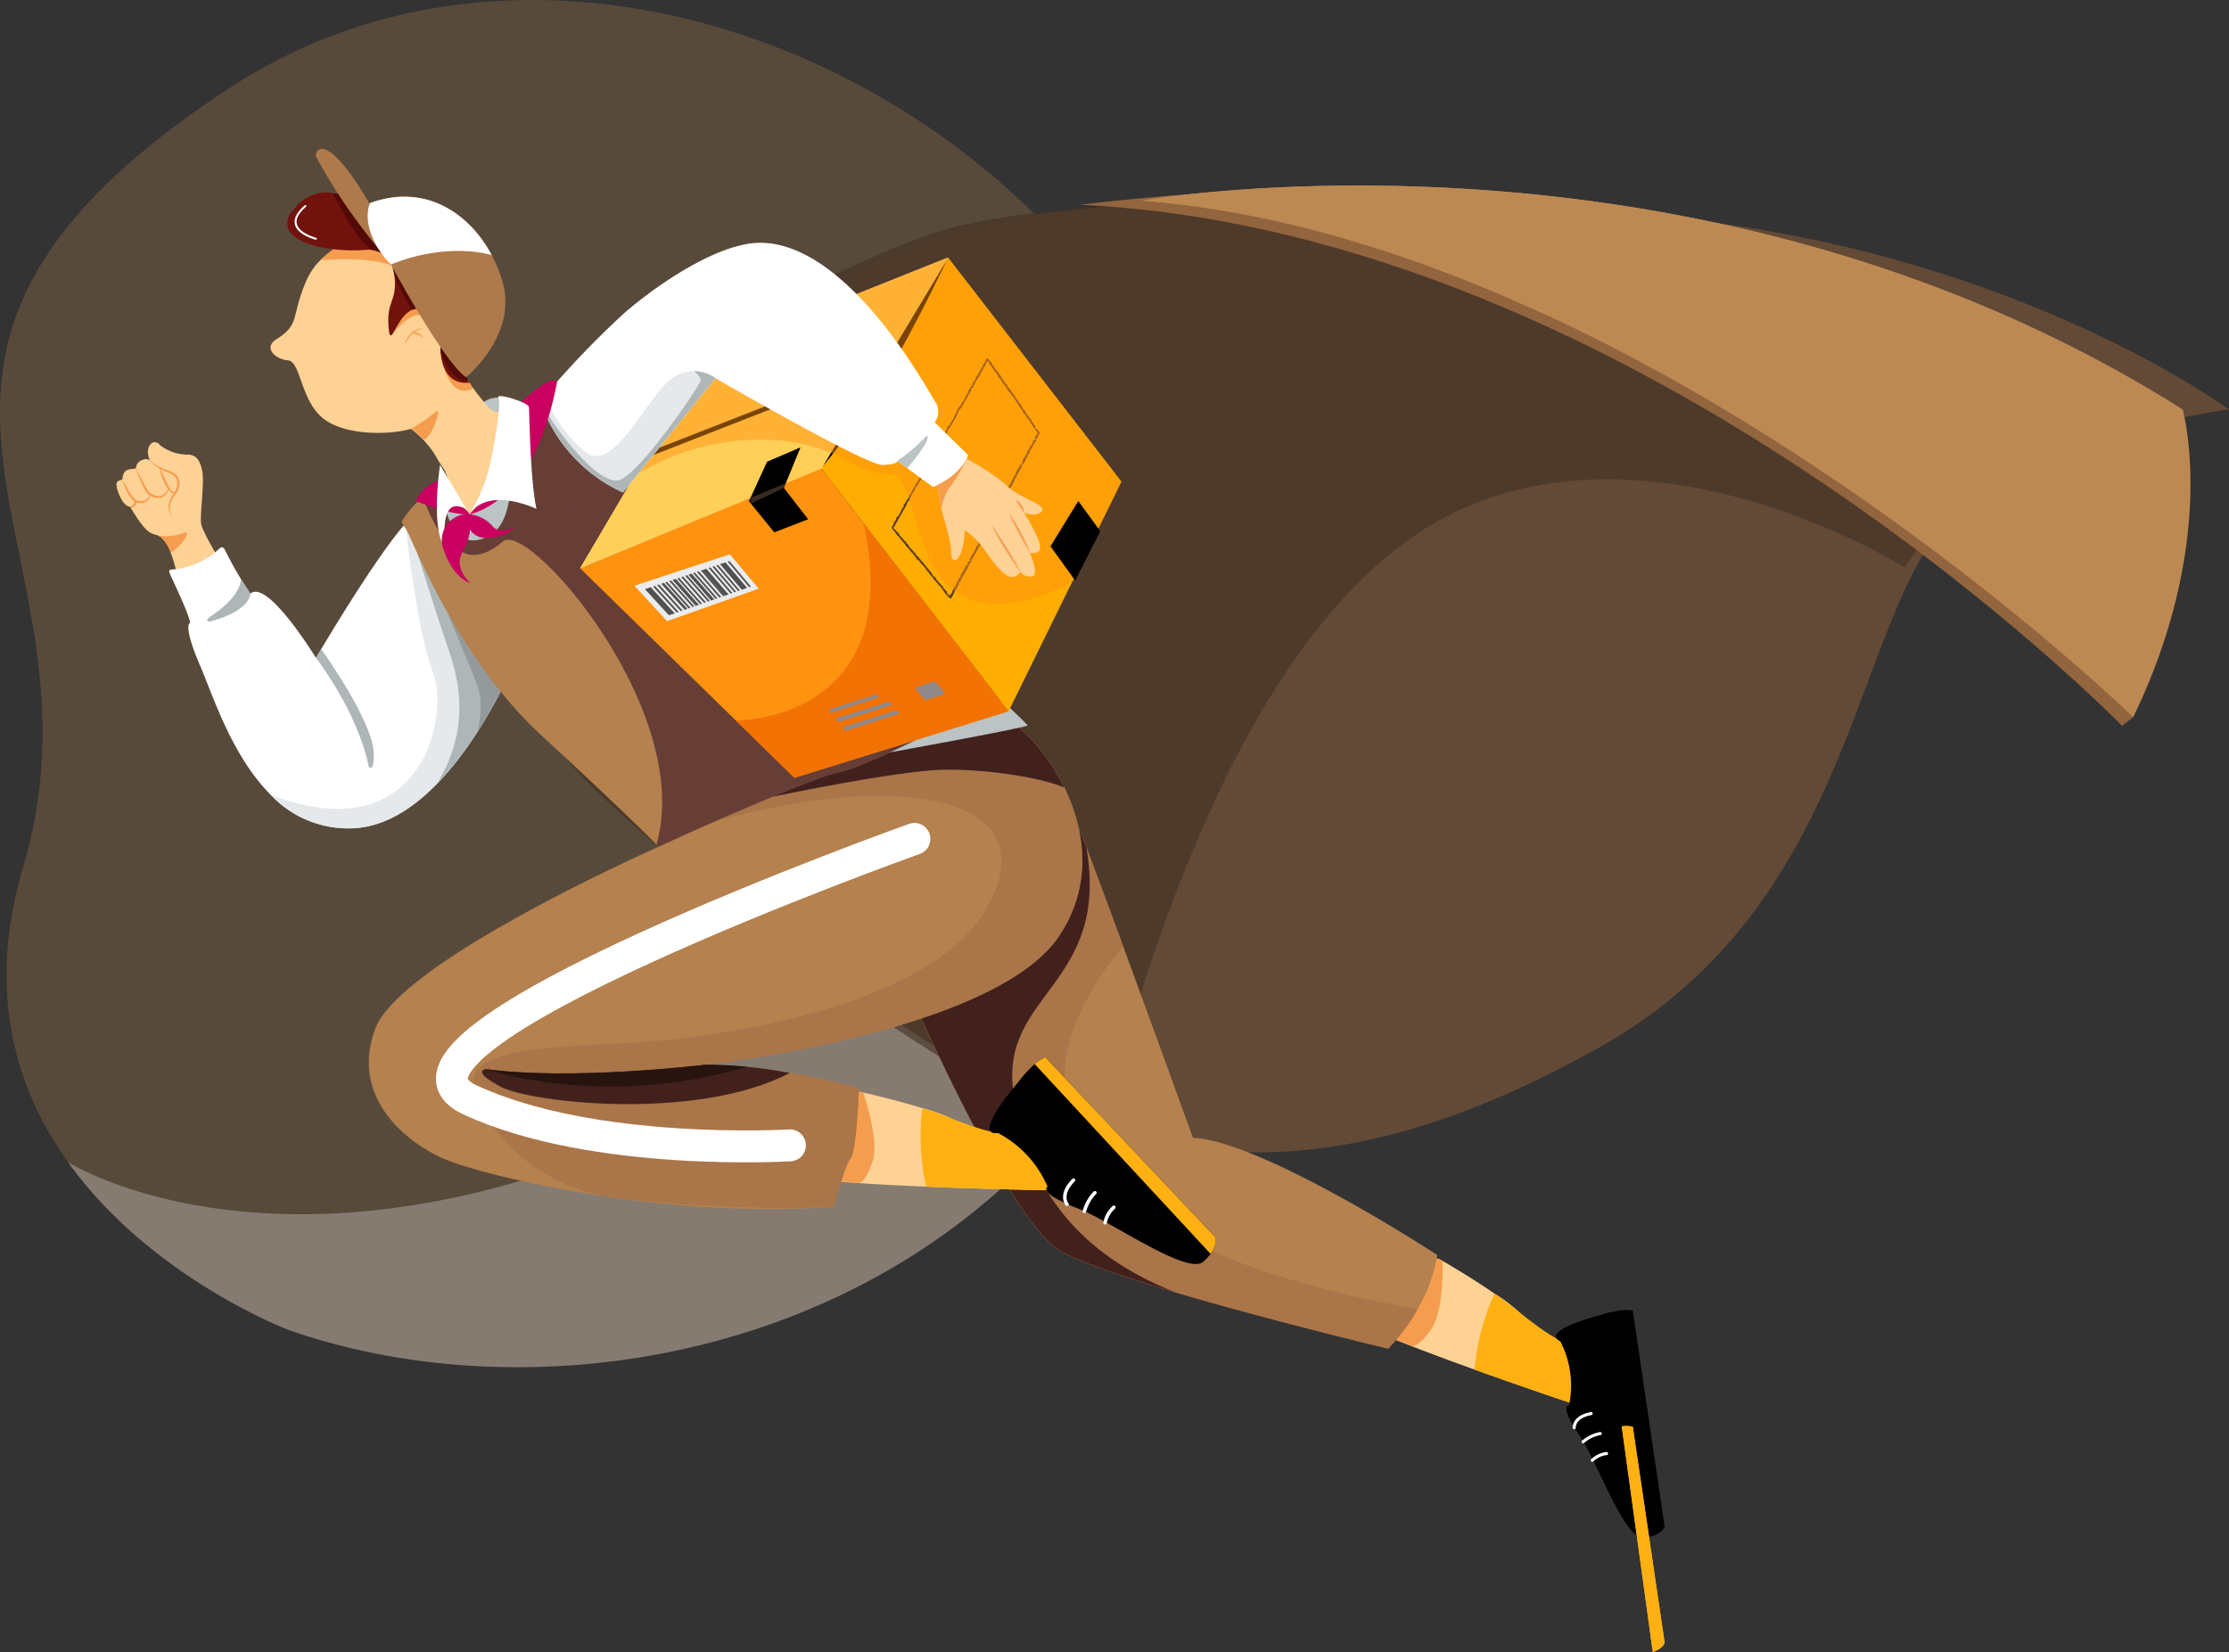 <svg xmlns="http://www.w3.org/2000/svg" width="279.292" height="207.012" viewBox="0 0 279.292 207.012">
    <rect x="0" y="0" width="279.292" height="207.012" fill="#333333" stroke="none"/>
    <g data-name="Group 94">
        <path d="M153.273 96.342c-11.926 67.727-76.451 84.5-117.052 70.337 0 0-45.471-17.093-33.345-57.929C8 91.486 3.9 77.608 1.471 64.7c-3.318-17.62-3.522-33.435 27.136-53.578C49.229-2.427 74.432-2.816 96.849 5.743c35.316 13.483 63.72 49.17 56.424 90.599z" style="opacity:.271;fill:#bd8953"/>
        <path data-name="Path" d="M144.746 42.04c-11.926 67.727-76.451 84.5-117.052 70.337 0 0-17.28-6.5-27.694-21.044 0 0 20.136 12.757 55.788 2.595C94.794 82.81 107.708 21.161 139.963 0a73.993 73.993 0 0 1 4.783 42.04z" transform="translate(8.527 54.302)" style="fill:rgba(255,255,255,.4);opacity:.674"/>
        <path data-name="Path" d="M16.817 71.091a65.591 65.591 0 0 0 5.269 5.3 318.5 318.5 0 0 0 32.956 26.15c.7.475 1.4.959 2.111 1.426 7.328 4.9 14.418 9 20.133 11.172 2.106.794 4.222 1.5 6.363 2.1h.017c17.438 4.945 36.048 3.154 60.752-10.773C172.152 90.835 175.43 62.365 183.9 46.4a22.365 22.365 0 0 1 4.125-5.433c11.4-11.256 34.428-14.232 35.1-14.317-.607-.459-22.966-16.735-59.752-22.727-2.5-.4-5.037-.777-7.577-1.114-35.361-4.709-73.769-2.834-90.132.77-.018 0-.038.015-.055.013s-.028.006-.054.013A51.2 51.2 0 0 0 58.4 5.983a.75.75 0 0 1-.148.058C54.6 7.51 50.436 9.418 46.3 11.413c-7.406 3.593-14.735 7.5-18.891 9.749-2.159 1.186-3.465 1.908-3.465 1.908l-5.207.117-17.67 15.849s-.735 2.633-1.06 4.125c-.16.75 2.266 8.65 5.14 12.686 2.026 2.879 4.47 6.127 6.792 9.123a257.355 257.355 0 0 0 4.878 6.121z" transform="translate(56.16 24.671)" style="fill:#634a36"/>
        <path data-name="Path" d="M16.468 71.091a65.592 65.592 0 0 0 5.269 5.3 318.5 318.5 0 0 0 32.956 26.15c.7.475 1.4.959 2.111 1.426 7.328 4.9 14.418 9 20.133 11.172 2.106.794 4.222 1.5 6.363 2.1h.017s.595-3.015 1.872-7.879a199.046 199.046 0 0 1 13.567-37.047c7.014-14.071 16.6-27.411 29.193-33.132 25.606-11.635 55.6 7.222 55.6 7.222l4.125-5.433-32.22-38.16c-35.368-4.71-73.776-2.835-90.138.769-.018 0-.038.015-.055.013s-.028.006-.054.013a51.2 51.2 0 0 0-7.159 2.379.75.75 0 0 1-.148.058c-3.646 1.468-7.813 3.377-11.953 5.372-7.406 3.593-14.735 7.5-18.891 9.749-2.159 1.186-3.465 1.908-3.465 1.908l-5.207.117L3.824 36a.036.036 0 0 0-.012.025 4.154 4.154 0 0 1-.132.367C3.046 38.3.337 46.272.009 47.763c-.16.751 1.915 4.044 4.785 8.076 2.026 2.879 4.47 6.127 6.792 9.123a254.946 254.946 0 0 0 4.882 6.129z" transform="translate(55.056 24.671)" style="fill:#413123;opacity:.62"/>
        <path data-name="Path" d="m131.94 66.411-1.415 1.075S70.128 5.505 0 2.209c0 0 41.992-5.386 60.729.664s71.211 63.538 71.211 63.538z" transform="translate(135.353 23.451)" style="fill:#93653e"/>
        <path data-name="Path" d="M0 1.885c17.189 1.325 34.281 6.8 50.057 14.042 41.735 19.143 74.156 50.681 74.156 50.681 10.8-22.331 6.2-38.537 6.2-38.537a.039.039 0 0 0-.026-.012C69.34-10.465 0 1.885 0 1.885z" transform="translate(143.078 23.253)" style="fill:#bd8953"/>
        <path data-name="Path" d="M0 1.885c17.189 1.325 34.281 6.8 50.057 14.042 39.36-7.526 79.1 11.525 80.334 12.131C69.34-10.465 0 1.885 0 1.885z" transform="translate(143.078 23.253)" style="fill:#bd8953"/>
        <path data-name="Path" d="M13.175 15.194s-3.149 3.064-5.651 1.18a17.152 17.152 0 0 0-.734-2.531 4.655 4.655 0 0 0-1.124-1.853 2.12 2.12 0 0 0-.459-.286c-.826-.367-1.269.158-3.507-3.621 0 0-.787.056-1.434-1.686S.3 4.935.744 4.654c0 0-.028-1.1.843-1.236l.872-.14s-.113-.928 1.153-1.152a.691.691 0 0 1 .588.194c-.027-.057-.765-1.641.367-2.3A.927.927 0 0 1 5.5.41a5.788 5.788 0 0 0 3.341 1.152c1.067-.028 1.631.59 1.911 2.111s-.337 5.523-.14 6.584 2.563 4.937 2.563 4.937z" transform="translate(14.597 55.41)" style="fill:#fed194"/>
        <path data-name="Path" d="M.017 0a4.947 4.947 0 0 0 .954.67 7.885 7.885 0 0 0 1.064.486c.184.069.367.125.551.2a2.258 2.258 0 0 1 .519.283 1.437 1.437 0 0 1 .578 1.01A2.269 2.269 0 0 1 3.466 3.8a3.9 3.9 0 0 1-.327.491 6.538 6.538 0 0 0-.326.486 2.294 2.294 0 0 0-.351 1.095 2.086 2.086 0 0 0 .309 1.107l-.024.015a2.007 2.007 0 0 1-.431-1.124 2.367 2.367 0 0 1 .31-1.2 4.979 4.979 0 0 1 .318-.517 3.56 3.56 0 0 0 .287-.459c.017-.03.031-.08.048-.119s.028-.084.043-.126a2.347 2.347 0 0 0 .063-.258 1.736 1.736 0 0 0 .022-.509 1.174 1.174 0 0 0-.459-.826 2.012 2.012 0 0 0-.448-.269c-.159-.069-.356-.14-.539-.218A6.7 6.7 0 0 1 .9.806 4.137 4.137 0 0 1 0 .028z" transform="translate(18.798 57.721)" style="fill:#f59d4e"/>
        <path data-name="Path" d="M.03 0c.281.668.575 1.331.9 1.977a6.057 6.057 0 0 0 .541.936A1.082 1.082 0 0 0 1.564 3c.016.014.036.025.053.038a.236.236 0 0 0 .057.033.374.374 0 0 0 .251.039.682.682 0 0 0 .4-.321l.024.014a.779.779 0 0 1-.136.259.578.578 0 0 1-.263.191.541.541 0 0 1-.367-.014.43.43 0 0 1-.081-.036.762.762 0 0 1-.074-.045c-.044-.037-.092-.076-.131-.115A4.286 4.286 0 0 1 .681 2.1C.6 1.93.524 1.764.453 1.6l-.1-.256a4.106 4.106 0 0 1-.091-.263A5.6 5.6 0 0 1 0 .007z" transform="translate(19.975 58.525)" style="fill:#f59d4e"/>
        <path data-name="Path" d="M.025 0c.246.51.5 1.019.753 1.523a24.903 24.903 0 0 0 .609 1.119c.037.061.073.121.113.179a.955.955 0 0 0 .127.162 2.046 2.046 0 0 0 .724.41 1.791 1.791 0 0 0 .409.083 1.278 1.278 0 0 0 .413-.044 1.312 1.312 0 0 0 .642-.509A1.137 1.137 0 0 0 4 2.548a.611.611 0 0 0-.021-.4L4 2.129a.631.631 0 0 1 .092.441 1.193 1.193 0 0 1-.16.43 1.927 1.927 0 0 1-.132.2l-.073.092-.037.043-.043.043c-.03.028-.06.057-.092.084a.964.964 0 0 1-.1.07l-.055.031-.057.027c-.038.017-.076.037-.116.051a1.367 1.367 0 0 1-.49.077 2.033 2.033 0 0 1-.474-.075 2.289 2.289 0 0 1-.435-.184 2 2 0 0 1-.4-.275.835.835 0 0 1-.092-.107l-.022-.028-.014-.026-.03-.048c-.045-.066-.08-.129-.117-.193A8.462 8.462 0 0 1 .946 2.4C.82 2.141.694 1.886.585 1.623A12.843 12.843 0 0 1 0 .013z" transform="translate(17.05 58.681)" style="fill:#f59d4e"/>
        <path data-name="Path" d="M.021 0c.19.414.4.82.626 1.215a6.438 6.438 0 0 0 .779 1.115 2.157 2.157 0 0 0 .246.23.734.734 0 0 0 .295.144 1.878 1.878 0 0 0 .672-.004.994.994 0 0 0 .57-.33 1.17 1.17 0 0 0 .244-.62h.027a1.1 1.1 0 0 1-.159.709 1.124 1.124 0 0 1-.636.449 1.554 1.554 0 0 1-.38.064h-.19l-.092-.006h-.046a.307.307 0 0 1-.052-.006.944.944 0 0 1-.412-.184 2.456 2.456 0 0 1-.287-.258 4.525 4.525 0 0 1-.431-.578 6.482 6.482 0 0 1-.335-.617A6.1 6.1 0 0 1 0 .01z" transform="translate(15.339 60.058)" style="fill:#f59d4e"/>
        <path data-name="Path" d="M.006.958A.71.71 0 0 0 .282.835.626.626 0 0 0 .465.6.876.876 0 0 0 .544.31V.156L.537 0h.027a.642.642 0 0 1 .129.152.776.776 0 0 1 .066.184.649.649 0 0 1-.05.395.587.587 0 0 1-.309.29.433.433 0 0 1-.4-.027z" transform="translate(16.296 62.521)" style="fill:#f59d4e"/>
        <path data-name="Path" d="M1.582 2.553A4.655 4.655 0 0 0 .459.7 2.12 2.12 0 0 0 0 .414 6.18 6.18 0 0 0 3.182.081c1.148-.517-.094 1.571-1.6 2.472z" transform="translate(19.809 66.7)" style="fill:#f59d4e"/>
        <path data-name="Path" d="M44.175 15.894S35.789 37.976 23.3 38.816a13.284 13.284 0 0 1-10.62-4.21C7.838 29.764 5.42 22.067 3.924 18.6c-2.329-5.4-1.3-5.52-1.3-5.52C2.41 11.791.267 7.415.056 6.88s.234-.467.234-.467a9.712 9.712 0 0 0 5.987-2.632c.4-.419.675.117.675.117a44.687 44.687 0 0 0 3.212 5.531c2.143-1.9 8.212 8.049 8.212 8.049 6.58-11.04 9.782-15.2 11.1-16.7A6.009 6.009 0 0 1 30.245 0z" transform="translate(21.209 64.962)" style="fill:#fff"/>
        <path data-name="Path" d="M5.421 1.813S5.484 3.96.39 5.3c0 0-1.025.062.248-.776S4.071 1.936 4.249 0z" transform="translate(25.952 72.574)" style="fill:#aeb6b7"/>
        <path data-name="Path" d="M0 1.089s5.218 6.663 6.625 13.675c0 0 .662.76.631-1.607C7.2 9 .653 0 .653 0z" transform="translate(39.586 81.346)" style="fill:#aeb6b7"/>
        <path data-name="Path" d="M31.494 15.894s-4.022 10.59-10.646 17.382c-2.937 3.015-6.39 5.281-10.229 5.54A13.284 13.284 0 0 1 0 34.606c19.147 7.366 22.429-10.1 20.4-15.183S16.986 1.358 16.986 1.358a4.49 4.49 0 0 1-.2-.575A6.01 6.01 0 0 1 17.562 0l4.059 4.632z" transform="translate(33.889 64.962)" style="fill:#d2d7db;opacity:.54"/>
        <path data-name="Path" d="M2.4 28.793c4.85-7.938 2.212-14.633 1.094-17.918S0 .019 0 .019a18.688 18.688 0 0 1 3.175.13l9.87 11.267S9.023 22 2.4 28.793z" transform="translate(52.339 69.441)" style="fill:#aeb6b7"/>
        <path data-name="Path" d="M3.756 14.939s.918-3.345 0-5.767S0 0 0 0l6.955 9.309s-1.903 3.706-3.199 5.63z" transform="translate(56.065 76.758)" style="fill:#949a9b"/>
        <path data-name="Path" d="M2.892 0a3.16 3.16 0 0 0-2.64 1.361C-.82 2.844 1.773 4.055 3.482 3.03S2.892 0 2.892 0z" transform="translate(59.54 49.822)" style="fill:#bbc3c4"/>
        <path data-name="Path" d="M29.934 21.719s-.624 1.529-2.394.406c-1.969-2.2-4.348-5.366-4.813-8.216-.817-5.016-6.705-15.517-10.748-13.7A12.712 12.712 0 0 0 5.83 3.88a8.434 8.434 0 0 0-1.356 2.16c-1.97 4.58-.688 5.372-3.783 7.342C-.914 14.405.565 15.86 2.2 15.995s1.551 5.328 4.681 7.485 8.8 1.706 10.7 1.09a11.809 11.809 0 0 1 3.378 3.868c.282.459.565.891.843 1.3s1.752 4.929 1.573 7.135 9.6-1.088 9.7-5.156-3.141-9.998-3.141-9.998z" transform="translate(33.897 29.164)" style="fill:#fed194"/>
        <path data-name="Path" d="M0 0s.7 6.14 4.093 4.472L1.378.7z" transform="translate(55.223 44.201)" style="fill:#f59d4e"/>
        <path data-name="Path" d="M3.626 2.646S2.708 1.853 0 5.074c0 0 1.024-5.15 2.625-5.074s1.001 2.646 1.001 2.646z" transform="translate(49.047 36.92)" style="fill:#f59d4e"/>
        <path data-name="Path" d="M0 4s8.135-.713 10 1.392S6.136 0 6.136 0 1.649 2.258 0 4z" transform="translate(40.129 28.6)" style="fill:#f59d4e"/>
        <path data-name="Path" d="M15.492 5.576c4.208 1.663 5.129 10.724 2.265 9.276-3.846-1.949-4.731 5.671-5.048 2.132s1.164-3.281.7-6.683a3.185 3.185 0 0 0-3.37-3.1c-4.211.362-8.986-.577-9.89-2.57a2.23 2.23 0 0 1 .646-2.443A5.254 5.254 0 0 1 4.931 0a6.149 6.149 0 0 1 4 2.048s10.247.931 6.561 3.528z" transform="translate(35.99 24.096)" style="fill:#72120c"/>
        <path data-name="Path" d="M.228.981a28.87 28.87 0 0 0 2.224 4.427S3.3 5.146 3.5 5.353 0 0 0 0z" transform="translate(49.174 33.415)" style="fill:#530905"/>
        <path data-name="Path" d="M0 0s2.753 5.776 4.956 7.133l1.6.472L1.465.244z" transform="translate(41.68 24.186)" style="fill:#530905"/>
        <path data-name="Path" d="M0 .043s-.231 4.839 3.61 4.443c0 0-1.716-2.971-1.481-3.847S0 .043 0 .043z" transform="translate(55.201 43.466)" style="fill:#72120c"/>
        <path data-name="Path" d="M.031 1.187s1.389 3.859 3.4 3.4l-.572-1.122L.147 0a2.136 2.136 0 0 0-.116 1.187z" transform="translate(55.192 43.015)" style="fill:#530905"/>
        <path data-name="Path" d="M22.033 13.317a17.215 17.215 0 0 1 1.335 3.283c1.977 6.8-4.574 12.023-4.574 12.023-2.61-1.916-7.825-11.26-9.394-14.133l-.459-.843c-.437-.434-.87-.9-1.3-1.39A70.731 70.731 0 0 1 .1 1.13.758.758 0 0 1 .815 0c2.212.22 5.862 6.83 5.862 6.83l.08-.03c6.901-2.546 12.47 1.254 15.276 6.517z" transform="translate(39.583 18.653)" style="fill:#af7a4b"/>
        <path data-name="Path" d="M2.923 8.5c7.243-2.937 12.63-1.171 12.63-1.171C12.75 2.063 7.179-1.735.282.812c-.7 1.891.032 3.94.887 5.455A11.854 11.854 0 0 0 2.923 8.5z" transform="translate(46.067 24.644)" style="fill:#fff"/>
        <path data-name="Path" d="M0 2.239A22.07 22.07 0 0 0 3.114.11c.8-.792-.242 2.918-1.475 3.517 0 0-1.371-1.466-1.639-1.388z" transform="translate(51.475 51.5)" style="fill:#f59d4e"/>
        <path data-name="Path" d="M2.72 4.325a.122.122 0 0 1-.092.013C2.537 4.315.362 3.759.039 2.422-.135 1.7.271.9 1.245.047A.125.125 0 1 1 1.41.23C.51 1.016.131 1.732.283 2.359c.286 1.193 2.386 1.729 2.405 1.734a.124.124 0 0 1 .092.151.122.122 0 0 1-.06.082z" transform="translate(36.914 25.699)" style="fill:#fff"/>
        <path data-name="Path" d="M0 2.059a2.978 2.978 0 0 1 .325-.79 3.058 3.058 0 0 1 .531-.68 2.248 2.248 0 0 1 .735-.467 1.8 1.8 0 0 1 .848-.111 2.539 2.539 0 0 0-.8.23 2.392 2.392 0 0 0-.352.209 2.753 2.753 0 0 0-.314.26 4.144 4.144 0 0 0-.536.629 6.3 6.3 0 0 0-.437.72z" transform="translate(50.66 41.168)" style="fill:#f59d4e"/>
        <path data-name="Path" d="M1.373.727a7.885 7.885 0 0 0-.329-.248A2.429 2.429 0 0 0 .712.288a1.4 1.4 0 0 0-.345-.11A1.908 1.908 0 0 0 0 .157.667.667 0 0 1 .375 0a.762.762 0 0 1 .4.073 1.155 1.155 0 0 1 .347.255 1.311 1.311 0 0 1 .251.399z" transform="translate(51.626 41.656)" style="fill:#f59d4e"/>
        <path data-name="Path" d="M32.362 18.906s-7.01-2.312-14.5-5.006C10.94 11.411 3.608 8.594 1.02 6.975-4.37 3.605 13.362 0 13.362 0s3.6 2.028 6.984 4.369a19.014 19.014 0 0 1 2.922 2.171c8.411 8.766 10.1 1.438 10.1 1.438z" transform="translate(166.903 157.724)" style="fill:#fed194"/>
        <path data-name="Path" d="M10.668 1.04s.2 6.18-1.4 8.5-2.433 2.16-2.433 2.16L0 8.968 8.472 0z" transform="translate(170.099 156.975)" style="fill:#f59d4e"/>
        <path data-name="Path" d="M14.5 14.534S7.491 12.222 0 9.527A29.128 29.128 0 0 1 2.485 0a46.865 46.865 0 0 1 2.923 2.171c3.792 3.089 5.17 3.613 5.17 3.613l7.507 3.4z" transform="translate(184.765 162.096)" style="fill:#ffb113"/>
        <path data-name="Path" d="M203.2 164.191a4.557 4.557 0 0 1 1.386.038l3.992 27.074s-.162.722-1.485 1.168a6.149 6.149 0 0 1-1.121.252c-2.358.326-5.851-9.568-7.978-12.711-2.753-4.057-1.39-3.929-1.39-3.929a12.044 12.044 0 0 0-1.1-8s-2.96-1.126 5-3.284a14.189 14.189 0 0 1 2.696-.608z"/>
        <path data-name="Path" d="M2.529.16a.191.191 0 0 1-.153.214 4.518 4.518 0 0 0-2.038.968.191.191 0 1 1-.261-.275A4.845 4.845 0 0 1 2.3 0a.191.191 0 0 1 .224.151v.006z" transform="translate(198.17 179.449)" style="fill:#fff"/>
        <path data-name="Path" d="M2.5.166a.192.192 0 0 1-.155.214C.3.758.382 1.94.383 1.948A.191.191 0 0 1 0 1.984C0 1.921-.115.446 2.278 0A.191.191 0 0 1 2.5.156z" transform="translate(197.057 176.943)" style="fill:#fff"/>
        <path data-name="Path" d="M65.829 54.673a19.522 19.522 0 0 1-2.465 6.817 24.523 24.523 0 0 1-3.685 4.923S24.6 58.027 18.309 53.974 0 22.388 0 22.388 18.257-5.476 20.845.967c.966 2.4 3.208 8.433 5.641 15.052 4.1 11.149 8.734 23.974 8.734 23.974 8.805.424 30.609 14.68 30.609 14.68z" transform="translate(114.253 102.582)" style="fill:#b4814f"/>
        <path data-name="Path" d="M63.362 61.49a24.524 24.524 0 0 1-3.685 4.923s-14.69-3.513-26.763-7.088c-6.581-1.951-12.39-3.921-14.606-5.351C12.02 49.92 0 22.388 0 22.388S18.257-5.476 20.845.967c.258.642.608 1.546 1.03 2.651 1.15 3.022 2.829 7.555 4.611 12.406 0 0-8.541 9.331-7.2 18.172s7.044 20.51 44.076 27.294z" transform="translate(114.254 102.582)" style="fill:#aa7548"/>
        <path data-name="Path" d="M32.914 59.325c-6.581-1.951-12.39-3.921-14.606-5.351C12.02 49.92 0 22.388 0 22.388S18.257-5.476 20.845.967c.258.642.608 1.546 1.03 2.651 2.956 17.233-10.83 18.269-9.157 30.582s8.387 20.411 20.196 25.125z" transform="translate(114.253 102.582)" style="fill:#42211d"/>
        <path data-name="Path" d="M34.89 12.366s-7.38-.113-15.332-.448c-7.349-.308-15.186-.807-18.14-1.579C-4.731 8.733 11.114 0 11.114 0s4.038.862 7.971 2.084a18.706 18.706 0 0 1 3.437 1.2c10.646 5.852 10.063-1.643 10.063-1.643z" transform="translate(96.484 136.782)" style="fill:#fed194"/>
        <path data-name="Path" d="M7.816.337s2.037 5.838 1.2 8.527-1.674 2.8-1.674 2.8L0 11.09 5.407 0z" transform="translate(100.345 136.57)" style="fill:#f59d4e"/>
        <path data-name="Path" d="M16.024 10.282s-7.38-.113-15.333-.448A29.13 29.13 0 0 1 .219 0C1.412.367 2.6.775 3.656 1.2 8.2 3.015 9.669 3.1 9.669 3.1l8.177 1z" transform="translate(115.35 138.866)" style="fill:#ffb113"/>
        <path data-name="Path" d="M129.651 133.344a5.269 5.269 0 0 1 1.315-.867l21.335 22.587s.318.777-.621 2.053a6.946 6.946 0 0 1-.878.965c-1.982 1.836-11.674-5.1-15.694-6.634-5.2-1.987-3.85-2.753-3.85-2.753a13.666 13.666 0 0 0-6.235-6.73s-3.489.879 2.511-6.308a15.8 15.8 0 0 1 2.117-2.313z"/>
        <path data-name="Path" d="M0 .867A5.269 5.269 0 0 1 1.315 0L22.65 22.587s.318.777-.621 2.053z" transform="translate(129.651 132.477)" style="fill:#ffb113"/>
        <path data-name="Path" d="M1.694.068a.216.216 0 0 1 0 .3A5.113 5.113 0 0 0 .428 2.595.218.218 0 0 1 0 2.5 5.49 5.49 0 0 1 1.38.064a.218.218 0 0 1 .307 0z" transform="translate(135.66 149.244)" style="fill:#fff"/>
        <path data-name="Path" d="M1.48.07a.217.217 0 0 1 0 .3A3.346 3.346 0 0 0 .434 2.184a.219.219 0 0 1-.231.2A.218.218 0 0 1 0 2.157 3.624 3.624 0 0 1 1.168.066a.218.218 0 0 1 .307 0z" transform="translate(138.248 151.06)" style="fill:#fff"/>
        <path data-name="Path" d="M1.47.069a.216.216 0 0 1 0 .3C-.192 2.057.655 3.1.664 3.106a.218.218 0 0 1-.025.307.221.221 0 0 1-.307-.025C.287 3.333-.777 2.033 1.159.064a.217.217 0 0 1 .307 0z" transform="translate(133.2 147.66)" style="fill:#fff"/>
        <path data-name="Path" d="M86.489 27.237c-2.14 3.212-6.241 5.85-11.123 8-13.605 5.985-33.251 8.143-33.251 8.143 9.014 0 19.287 2.937 19.287 2.937s-.083 2.3-.28 4.561c-.167 1.912-.418 3.8-.769 4.243-.768.978-2.1 6.08-2.1 6.08a122.15 122.15 0 0 1-17.643-.108c-14.9-1.11-27.592-4.384-31.133-5.9C4.59 53.094-2.4 47.365.816 38.839s35.5-22.78 35.5-22.78c1.59-3.029 6.778-6.017 13.055-8.573C61.313 2.621 77.195-.7 79.712.125c3.84 1.251 14.888 14.953 6.777 27.112z" transform="translate(46.213 90.046)" style="fill:#b4814f"/>
        <path data-name="Path" d="M73.454 27.232c-2.14 3.212-6.241 5.85-11.123 8-13.605 5.985-33.251 8.143-33.251 8.143 9.014 0 19.287 2.937 19.287 2.937s-.02.575-.066 1.433c0 .05-.006.1-.008.154v.018c0 .047-.006.092-.008.143v.04c0 .04 0 .082-.007.125v.06l-.006.092-.006.1v.049c0 .046 0 .092-.008.137a.038.038 0 0 1 0 .01c-.04.68-.092 1.443-.161 2.2-.167 1.911-.416 3.8-.769 4.243-.768.978-2.1 6.08-2.1 6.08A177.564 177.564 0 0 1 17.791 60 22.488 22.488 0 0 1 1.577 49.76c-3.946-6.241-.969-8.307 14.448-8.922 1.066-.041 2.216-.106 3.433-.189s2.5-.184 3.832-.3h.034c.307-.026.615-.053.928-.082 5.44-.527 32.37-3.727 39.875-16.105C72.488 10.375 55.019 5.991 30.3 12.906c-.448.125 6.186-5.231 6.044-5.42l.316-.128C48.568 2.563 64.2-.689 66.689.125c1.8.587 5.183 3.91 7.434 8.526 2.539 5.227 3.634 12.121-.669 18.581z" transform="translate(59.248 90.051)" style="fill:#aa7548"/>
        <path data-name="Path" d="M37.568 8.651c-2.7-1.183-9.346-2.33-15.122-2.237S.915 9.818.915 9.818H.526a2.943 2.943 0 0 1-.419-2.461C12.012 2.563 27.64-.689 30.133.125c1.8.587 5.183 3.91 7.435 8.526z" transform="translate(95.791 90.044)" style="fill:#42211d"/>
        <path data-name="Path" d="M0 7.567s16.293-2.955 17.318-3.375c0 0-3.959-4.192-5.218-4.192S0 7.567 0 7.567z" transform="translate(111.471 86.722)" style="fill:#bbc3c4"/>
        <path data-name="Path" d="M38.578 1.028C26.792 7.138 6.1 4.729 2.377 2.772S.42.536.42.536C11.274 2.026 27.93 0 27.93 0q2.645 0 5.278.251 2.492.239 4.956.7z" transform="translate(60.397 133.427)" style="fill:#42211d"/>
        <path data-name="Path" d="M32.789.251C14.564 5.651 0 .536 0 .536 10.855 2.026 27.51 0 27.51 0q2.645 0 5.279.251z" transform="translate(60.818 133.426)" style="fill:#27140e"/>
        <path data-name="Path" d="M0 1.813c0 .254 5.5 15.768 8.945 5.612S6.191.484 6.191.484l-2.36 2.624L1.207 0z" transform="translate(54.994 61.314)" style="fill:#bbc3c4"/>
        <path data-name="Path" d="M57.952 0S-13.292 25.433 2.206 32.673 42.352 38.4 42.352 38.4" transform="translate(56.624 105.123)" style="fill:none;stroke:#fff;stroke-linecap:round;stroke-miterlimit:10;stroke-width:4px"/>
        <path data-name="Path" d="M74.76 37.039S59.2 45.612 55.007 46.45s-22.829 9.411-22.829 9.411-.092-.092-.275-.282c-1.072-1.076-5.332-5.3-14.442-13.7C6.745 32.008 1.155 16.945.534 16.075S0 15.081 0 15.081a13.151 13.151 0 0 1 2.613-3.046 23.73 23.73 0 0 1 2.265-1.8c.466 4.876 2.283 9.006 6.333 6.491s2.049-14.4 2.049-14.4l3.31-2.18a.936.936 0 0 1 1.03.003z" transform="translate(50.348 50.242)" style="fill:#b4814f"/>
        <path data-name="Path" d="M72.146 37.039s-15.56 8.573-19.752 9.412c-2.162.432-8.168 2.921-13.473 5.231-4.984 2.168-9.356 4.18-9.356 4.18s-.092-.092-.275-.282C34.1 38.909 13.24 14.9 10.063 17.6c-3.727 3.167-5.839 1.149-6.241 0s-1.138-.223-1.138-.223A26.5 26.5 0 0 1 0 12.035a23.73 23.73 0 0 1 2.269-1.8c.466 4.876 2.283 9.006 6.333 6.491s2.049-14.4 2.049-14.4L13.927.177l.034-.022a.936.936 0 0 1 1.024-.006z" transform="translate(52.962 50.242)" style="fill:#663e36"/>
        <path data-name="Path" d="M6.655 4.384S5.2 4.77.165 2.838c0 0-.591.148.465-1.171A5.216 5.216 0 0 1 3.327 0z" transform="translate(52.174 60.038)" style="fill:#c90060"/>
        <path data-name="Path" d="M58.219 37.041s-15.56 8.573-19.752 9.412c-2.162.432-8.168 2.921-13.473 5.231.178-5.093-1.29-12.854-9.27-21.008C5.835 20.569 1.6 7.024 0 .177L.034.155A.936.936 0 0 1 1.057.149z" transform="translate(66.889 50.239)" style="fill:#663e36"/>
        <path data-name="Path" d="M53.692 30.463 26.856 38.8l-7.337-7.172L0 12.547 30.2 0l5.335 6.919 18.157 23.544z" transform="translate(72.689 58.665)" style="fill:#ff920f"/>
        <path data-name="Path" d="m37.621 28.072-2.886 5.874-3.079 6.27-.151.309-8.015 16.32L.028 26.42 0 26.382l1.175-1.951 6.608-10.962.492-.816L15.892.008 15.9 0z" transform="translate(102.891 32.279)" style="fill:#ffad01"/>
        <path data-name="Path" d="M118.794 32.279v.008c-.14.292-3.069 6.516-6.785 13.131a91.534 91.534 0 0 1-7.631 11.423 62.694 62.694 0 0 1-1.315 1.624c-.1.114-.154.184-.169.2l1.175-1.951 6.608-10.966.49-.815z"/>
        <path data-name="Path" d="M46.1 0v.008l-7.589 12.634-.49.815-6.6 10.991-1.044 1.738-.143.238-4.451 1.842-4.43 1.834L0 38.934 7.437 26.3l8.337-14.169L46.1 0z" transform="translate(72.689 32.278)" style="fill:#fad6ab"/>
        <path data-name="Path" d="M46.1 0v.008l-7.589 12.634-.49.815-6.6 10.991-1.044 1.738-.143.238-4.451 1.842-4.43 1.834L0 38.934 7.437 26.3l8.337-14.169L46.1 0z" transform="translate(72.689 32.278)" style="fill:#ffcf58"/>
        <path data-name="Path" d="m34.173 23.542-26.836 8.34L0 24.709S21.405 24.893 16.018 0z" transform="translate(92.208 65.586)" style="fill:#f27204"/>
        <path data-name="Path" d="m80.792 57.446 29.918-11.71.489-.815-29.926 11.708-.481.817z"/>
        <path data-name="Path" d="m0 .813 1.3 1.6 2.5-.844L2.522 0 0 .813z" transform="translate(114.642 85.36)" style="fill:#90898b"/>
        <path data-name="Path" d="m0 1.927.335.411L6.37.38 6.061 0 0 1.927z" transform="translate(103.793 87.013)" style="fill:#90898b"/>
        <path data-name="Path" d="m0 2.123.374.462L7.089.426 6.744 0 0 2.123z" transform="translate(104.682 87.909)" style="fill:#90898b"/>
        <path data-name="Path" d="m0 2.123.374.462L7.089.426 6.743 0 0 2.123z" transform="translate(105.57 89.002)" style="fill:#90898b"/>
        <path data-name="Path" d="M15.586 4.309 4.1 8.374 0 3.939 11.974 0l3.611 4.309z" transform="translate(79.482 69.459)" style="fill:#eaeced"/>
        <path data-name="Path" d="m3.608 3.266-.6.21L0 .2.618 0l2.99 3.266z" transform="translate(80.809 73.626)" style="fill:#515151"/>
        <path data-name="Path" d="m3.231 3.265-.237.083L0 .081.244 0l2.987 3.265z" transform="translate(81.305 73.586)" style="fill:#515151"/>
        <path data-name="Path" d="m3.213 3.262-.235.083L0 .082.243 0l2.97 3.262z" transform="translate(81.819 73.414)" style="fill:#515151"/>
        <path data-name="Path" d="m3.2 3.258-.234.082L0 .081.241 0 3.2 3.258z" transform="translate(82.331 73.244)" style="fill:#515151"/>
        <path data-name="Path" d="m3.274 3.254-.328.115L0 .113.338 0l2.936 3.254z" transform="translate(82.85 73.04)" style="fill:#515151"/>
        <path data-name="Path" d="m3.163 3.251-.232.081L0 .08.24 0l2.923 3.251z" transform="translate(83.348 72.907)" style="fill:#515151"/>
        <path data-name="Path" d="m3.146 3.246-.231.081L0 .079.239 0l2.907 3.246z" transform="translate(83.853 72.739)" style="fill:#515151"/>
        <path data-name="Path" d="m3.3 3.242-.4.142L0 .139.416 0 3.3 3.242z" transform="translate(84.267 72.542)" style="fill:#515151"/>
        <path data-name="Path" d="m3.113 3.238-.229.081L0 .078.236 0l2.877 3.238z" transform="translate(84.857 72.406)" style="fill:#515151"/>
        <path data-name="Path" d="m3.1 3.235-.228.08L0 .078.235 0 3.1 3.235z" transform="translate(85.355 72.24)" style="fill:#515151"/>
        <path data-name="Path" d="m3.08 3.231-.227.08L0 .077.234 0 3.08 3.231z" transform="translate(85.851 72.076)" style="fill:#515151"/>
        <path data-name="Path" d="m3.237 3.226-.4.14L0 .136.408 0l2.829 3.226z" transform="translate(86.258 71.882)" style="fill:#515151"/>
        <path data-name="Path" d="m3.049 3.222-.225.08L0 .077.233 0l2.816 3.222z" transform="translate(86.838 71.748)" style="fill:#515151"/>
        <path data-name="Path" d="m3.033 3.22-.224.08L0 .077.231 0l2.8 3.22z" transform="translate(87.327 71.585)" style="fill:#515151"/>
        <path data-name="Path" d="m3.017 3.215-.223.079L0 .076.23 0l2.787 3.215z" transform="translate(87.816 71.423)" style="fill:#515151"/>
        <path data-name="Path" d="m3.251 3.212-.463.162L0 .16.477 0l2.774 3.212z" transform="translate(88.03 71.269)" style="fill:#515151"/>
        <path data-name="Path" d="m2.986 3.208-.222.078L0 .076.229 0l2.757 3.208z" transform="translate(88.785 71.101)" style="fill:#515151"/>
        <path data-name="Path" d="m2.971 3.2-.22.077L0 .075.228 0l2.743 3.2z" transform="translate(89.267 70.941)" style="fill:#515151"/>
        <path data-name="Path" d="m2.955 3.2-.22.077L0 .075.227 0l2.728 3.2z" transform="translate(89.747 70.782)" style="fill:#515151"/>
        <path data-name="Path" d="m2.941 3.2-.219.077L0 .074.226 0l2.715 3.2z" transform="translate(90.224 70.624)" style="fill:#515151"/>
        <path data-name="Path" d="m3.269 3.192-.552.194L0 .188.568 0l2.7 3.192z" transform="translate(90.337 70.472)" style="fill:#515151"/>
        <path data-name="Path" d="m2.91 3.188-.218.076L0 .074.224 0 2.91 3.188z" transform="translate(91.173 70.308)" style="fill:#515151"/>
        <path data-name="Path" d="m96.111 57.861-2.267 4.947 3.171 3.9 4.242-1.64-3.033-3.926 2.077-5.081-4.19 1.8z"/>
        <path data-name="Path" d="M.025 1.793 0 2.542S2.677 1.282 4.179.551A3.82 3.82 0 0 1 4.354 0z" transform="translate(94.081 60.559)" style="fill:#b28567;opacity:.32;mix-blend-mode:multiply;isolation:isolate"/>
        <path data-name="Path" d="m.273 21.037.149-.211.143-.291a.687.687 0 0 0 .1-.144l.019-.064.049-.071h.01l.013-.022v-.007l.028-.04.061-.134.092-.139.017-.038.009-.008.092-.2.092-.118.072-.177.147-.209.2-.4.161-.232.122-.266.056-.05-.022-.016v-.006a.678.678 0 0 0 .083-.247l.014-.024h.031L2 17.776c.065.062.141.032.23-.092l-.026-.164.115-.1.119-.266.178-.316.108-.242q.039.039.209-.212l.031-.212.136-.182a.723.723 0 0 0 .065-.173c.05.018.114-.039.195-.184l.031-.106.014-.024h.03l.012-.022-.006-.041.184-.275.107-.24.092-.114.07-.174.144-.2.194-.393.156-.227.119-.261.055-.048-.017-.017.055-.091.13-.184.038-.171.058-.048.081-.2.145-.2.03-.107.145-.2.092-.218.425-.647.069-.171.013-.023.092-.114.082-.262.119-.156.012-.02-.012-.012a.76.76 0 0 0 .039-.056l.017-.084.07-.068.012-.021.066-.173.075-.028.184-.43.149-.158.036-.169.1-.173.167-.241c-.037-.037-.011-.135.079-.294 0 0 .14-.233.171-.2l.019.02a.958.958 0 0 0 .042-.126.846.846 0 0 0 .106-.137l.017-.084.068-.067.012-.021.066-.17.074-.028.184-.425.146-.155.036-.167.092-.171.164-.241c-.037-.038-.01-.134.079-.291l.162-.341c-.026.064-.024.111.006.142l.019.02.081-.2c.044 0 .1-.057.167-.176l.029-.1.013-.022H8.9l.012-.021L8.9 5.77l.173-.257.1-.229.092-.107.066-.167.138-.193.184-.374.149-.214.113-.249.053-.045-.017-.017v-.006a.629.629 0 0 0 .076-.232l.013-.022h.029l-.006-.141c.06.063.131.039.214-.074l-.024-.159.106-.092.111-.249.165-.293.1-.227c.006.007.017.006.031 0h.034c.007-.013.011-.025.017-.038a1.267 1.267 0 0 0 .117-.151l.028-.2.007-.01c.05.017.106-.016.169-.1l-.019-.134.014-.039.092-.072.11-.247.164-.291.1-.225c.024.026.092-.038.193-.189l.028-.2.122-.167c.063-.13.081-.21.051-.241L11.886 0h-.029l-.039.123-.184.33-.234.312c.021.022.014.07-.023.142l-.151.268-.078.084.008.04-.078.084-.045.124h-.025l-.04.124-.124.22-.142.2-.017.042-.14.184c.021.022.013.07-.023.142l-.153.275-.078.084.007.04-.078.084-.106.289-.275.381-.064.159a.962.962 0 0 0-.2.252L9.594 4l.006.042.017.018.037-.06.018.02-.059.1-.132.129-.029.1-.077.092-.055.146-.092.168-.207.42-.108.092-.013.027.006.039-.1.13-.127.275-.2.2v.03l-.045.023-.034.06-.127.174-.261.613-.127.175-.132.338-.281.5-.141.195.019.019a.437.437 0 0 0-.061.25l-.066-.075-.061.006-.037.064L7 8.486l-.264.62-.136.177-.134.341-.284.5-.143.2.02.02a.477.477 0 0 0-.064.2l-.028-.028c-.025-.026-.092.036-.192.184l.006.144c-.039 0-.115.082-.23.251l-.037.171-.2.352-.07.173-.018-.017-.025.044-.092.216-.106.033-.062.215-.063.112-.082.092-.018.092-.038.065-.063.007-.05.194-.082.092a2.727 2.727 0 0 0-.151.374c-.028-.028-.11.062-.243.275l.018.017.007.043.018.018.037-.066.02.019-.062.111-.139.139-.031.106-.081.092-.058.152-.1.177-.218.441-.114.092-.013.023.006.039-.107.139-.133.286-.201.212.008.055-.028.084-.2.359-.254.342c.023.022.015.072-.025.15l-.165.292-.087.093.008.04-.084.092-.114.308-.295.414-.07.169a1.1 1.1 0 0 0-.211.275l.018.017.007.044.018.017.039-.068.02.02-.064.113-.141.144-.032.107-.083.092-.06.155-.1.184-.223.451-.114.1a.934.934 0 0 0-.223.284l.019.017.007.043.009.009-.069.147-.211.216.014.084-.051.133-.1.184-.163.326c.05.064.1.13.146.2l.071-.092z" transform="translate(111.714 45.034)" style="fill:#593d2d"/>
        <path data-name="Path" d="m13.091 1.632-.033-.122-.188-.225-.209-.3-.173-.206q.05-.018-.1-.284l-.182-.123-.111-.2C12 .043 11.927-.015 11.887 0l-.147.059-.012.03.1.1.24.345.2.383q.042-.017.124.092l.193.275.049.117.04.01.049.117.1.1-.009.025.1.1.157.226.128.232.033.037.12.227c.028-.011.07.018.123.092l.192.275.048.116.04.011.048.116.227.236.244.441.126.138a1.11 1.11 0 0 0 .155.306l.024-.009.041.013.024-.008-.044-.069.026-.009.073.106.067.184.082.074.05.114.112.118.117.168.3.388.037.142.016.022.038.012.078.155.2.243.1.275.052.017.063.061.232.334.195.367c.028-.01.07.018.122.086l.184.269.047.113.039.011.046.113.222.231.238.43.073.081-.007.02.086.125.1.092c-.025.008 0 .076.081.2l.184.169.017.072.014.02.041.012.017.071.213.261.025.042a.467.467 0 0 1-.048.15l-.216.257-.017.082-.011.02h-.028a.079.079 0 0 0 0 .1l.061.065a.306.306 0 0 1-.029.147l-.077.145-.084-.092-.056.006-.092.164.007.138-.011.02-.084.106c-.019.06-.1.241-.19.425l-.011-.15-.092.165-.178.432c-.019-.021-.068.037-.145.172l-.061.164h-.029v.1l-.022.042-.092.128.017.017.007.039a.234.234 0 0 0-.011.029l-.01-.011h-.038l-.084.209-.132.092-.123.33-.08.149v.359l-.079.149-.07-.072c.039-.071.039-.125 0-.161l-.018-.019-.028.006-.226.522c-.023-.024-.073.036-.15.178l-.045.085v.1l-.012.022-.063-.031c-.072.169-.092.275-.055.307l-.207.283.007.039h-.033l-.055.006-.01.02v.1l.009.009-.031.075-.119.176-.064.167-.131.2.006.139-.035.064c-.035-.035-.06-.038-.074-.009l-.162.3a.947.947 0 0 0-.055.2l-.073.007-.081.151c-.016.028-.006.061.03.1l-.069.128-.059.007-.162.4-.076.092-.012.023-.2.429-.065.068-.011.122-.012.023H13.7l-.018.083.065.033.017.017-.023.043-.092-.092-.058.007-.162.4-.184.285a.88.88 0 0 0-.073.184l-.084.01-.082.152c-.016.029-.006.061.03.1l-.07.13-.059.008-.164.408-.076.092-.013.022-.2.435-.065.069-.011.123-.013.023h-.028l-.018.084.066.033.017.017-.023.043-.092-.092-.059.008-.164.409-.184.289a.814.814 0 0 0-.076.194l-.026-.026h-.028l-.092.218-.124.184-.066.173-.135.2.006.14-.036.067c-.036-.035-.061-.037-.077-.007l-.167.312a.961.961 0 0 0-.059.221l-.007-.008-.061.009-.011.021v.1l-.073.153c-.128.239-.163.407-.1.5l-.036.066-.1-.127-.061.009-.012.023-.028.107-.011.022h-.031c-.024.044-.023.077 0 .1l-.219.464-.084.054c-.017.03-.006.062.029.092l-.048.092-.073.033-.012.021v.1l-.084-.05-.017.092-.012.023h-.034l-.119.328q-.059.112-.127.083l-.03.106.019.018.061-.009.024.077-.06.092a.343.343 0 0 1-.248.2l-.025.045v.067l-.031.059c-.016.03 0 .069.05.116a.56.56 0 0 0-.048.108c-.043.024-.113.079-.147.047l-.017-.017h-.03l-.229.53-.291.439-.076.2-.057.051q.047.044-.041.231l-.237.288-.017.087-.012.022-.032.006a.1.1 0 0 0-.015.065h-.022l-.23.534-.294.443-.077.2-.057.063c.031.029.017.106-.042.232l-.239.292-.018.092-.012.022h-.026l-.334-.281c-.054-.065-.05-.113.014-.141l.026-.011a1.134 1.134 0 0 0-.253-.23l.022-.01.01-.029a.709.709 0 0 0-.224-.191l-.017-.02.008-.029-.136-.046c.079-.036.078-.115 0-.237l-.159-.036-.049-.138-.2-.2-.227-.275-.184-.184c.032-.015-.008-.1-.122-.264l-.184-.1-.124-.184A.729.729 0 0 0 4.894 27c.035-.039 0-.117-.1-.242l-.086-.067-.017-.021.009-.03-.016-.018-.04-.01-.184-.265-.184-.184-.076-.128-.138-.128-.14-.207-.3-.323-.158-.229-.2-.206-.026-.07-.023.011a.71.71 0 0 0-.2-.165L3 24.7v-.033l-.138-.047c.08-.037.077-.118 0-.244L2.7 24.34l-.05-.14-.207-.206-.231-.275-.188-.189c.009 0 .01-.017.007-.033l.008-.028c-.011-.013-.021-.021-.032-.032a1.53 1.53 0 0 0-.11-.178l-.184-.106-.007-.011c.031-.045.017-.116-.048-.213l-.135-.03-.035-.03-.042-.118-.207-.207L1 22.259l-.189-.19c.031-.016-.011-.107-.128-.275L.5 21.686l-.128-.194c-.108-.117-.184-.165-.221-.147l-.141.069-.01.031.108.092.269.324.235.367c.028-.014.072.012.131.077l.216.261.059.112.041.007.058.113.106.092-.007.026.108.092.176.212.148.22.036.034.14.216c.028-.014.071.012.13.076l.215.259.057.111.041.007.058.111.245.217.282.419.132.124a1.094 1.094 0 0 0 .184.291l.023-.01.042.008.023-.01-.05-.059.025-.012.083.1.086.178.087.068.06.109.121.108.13.157.334.361.05.14.017.02.039.008.092.149.218.225.123.265.053.012.068.055.26.313.227.352c.028-.013.07.013.128.076l.209.251.055.108.041.008.055.107.241.212.275.408.078.073-.006.021.094.135.1.085c-.023.011.009.077.1.2l.193.153.024.07.016.018.041.009.023.069.235.241.013.017.188-.1h.009l.2-.367.042-.133h.027l.1-.248.353-.551.011-.126.184-.239.023-.148-.017-.017h-.029l-.017-.017a.262.262 0 0 0-.006-.176l.1.1.061-.011.012-.021.017.017a1.749 1.749 0 0 0 .1-.231l.067-.126.042-.132h.03l.1-.245.35-.551.012-.126.184-.236.117-.294.027.026a1.4 1.4 0 0 0 .1-.26l.028-.108.164-.148.1-.3.092-.163.092-.117.012-.021.004-.034.092-.117.043-.13.077-.092.078-.2.144-.167-.019-.018-.006-.038.184-.3.1-.24.108-.1c.12-.246.2-.426.243-.545l.029-.006.023-.145.352-.5.04-.13.084-.155.1-.137v-.1l.087-.116.036-.067-.006-.038-.018-.018h-.029l.048-.12.092-.015.082-.153.184-.291.035-.167.052-.05.03-.1.012-.023h.028l.129-.343.188-.251.064-.169.526-.883a.225.225 0 0 0 .024-.114h.009l.081-.151.184-.287.035-.166.051-.049.029-.1.013-.022h.028l.128-.34.184-.246.063-.167.52-.871a.217.217 0 0 0 .023-.084l.017-.115.34-.484.039-.127.081-.15.1-.132v-.1l.084-.11.035-.065-.006-.038-.018-.018H15.3c.024-.056.04-.1.053-.14a.1.1 0 0 0 .111-.061l.023-.042.028-.1.012-.022h.028l.051-.145.085-.112a.709.709 0 0 0 .092-.27l.1-.092.011-.02v-.039l.012-.022h.027l.029-.1.08-.15a10.576 10.576 0 0 1 .589-1l.1-.288.055-.074.044.007.134-.35.234-.338.039-.123-.037-.059.249-.388.011-.02.162-.251.027-.1.351-.564c.026-.074.043-.131.056-.184l.176-.329.039-.124h.029l.037-.092a.675.675 0 0 1 .033-.112.811.811 0 0 1 .067-.119l-.012-.017-.11-.152-.033-.069-.4-.4c-.049-.07-.039-.116.027-.139l.026-.009a1.11 1.11 0 0 0-.232-.251l.023-.008.012-.028a.7.7 0 0 0-.206-.209l-.016-.022.01-.028-.131-.058c.083-.028.092-.107.018-.237l-.155-.05-.036-.14-.184-.218-.2-.291-.168-.2q.05-.018-.1-.275l-.174-.12-.107-.2a.766.766 0 0 0-.126-.134c.038-.035.014-.117-.079-.25L16 5.742l-.015-.022.015-.028-.014-.02-.039-.014-.164-.275-.17-.2-.062-.134-.127-.139-.124-.22-.271-.348-.14-.242-.184-.223-.02-.072-.024.009a.68.68 0 0 0-.184-.184l-.016-.023.01-.028-.133-.059c.083-.03.092-.111.016-.243l-.156-.05-.039-.145-.184-.223-.207-.3-.172-.2c.01 0 .012-.016.011-.032l.01-.028c-.009-.014-.019-.023-.028-.036a1.583 1.583 0 0 0-.092-.184l-.177-.122-.006-.012c.036-.041.027-.113-.029-.216l-.132-.042z" transform="translate(111.836 44.91)" style="fill:#593d2d"/>
        <path data-name="Path" d="m57.673 33.95.252.344-3.035 5.955a4.036 4.036 0 0 1-.189.12c-.085.055-.171.107-.258.161a20.342 20.342 0 0 1-6.073 2.439c-3.965.91-6.706.275-8.67-1.173a4.697 4.697 0 0 1-.211-.161c-3.454-2.718-4.411-7.985-5.507-11.38-.032-.1-.065-.2-.1-.294-.593-1.766-1.246-2.955-2.371-2.885-2.741.175-4.2-1.256-7.092-2.511l-.275-.115c-.013 0-.025-.011-.038-.017a22.482 22.482 0 0 0-7.565-1.582A29.6 29.6 0 0 0 0 27.074s.049-.274.166-.774L8.5 12.127 38.841 0l21.717 28.074z" transform="translate(79.952 32.278)" style="opacity:.47;fill:#ff920f"/>
        <path data-name="Path" d="m137.878 66.573-3.036 5.955-.118.224-.075-.1-.106-.149-2.919-4.046 3.488-5.675 2.512 3.447.252.344z"/>
        <path data-name="Path" d="M.4 0S-.611 6.516.582 9.589c0 0 .326.559.35-.606S.85 4.686 2.894 5.228a1.656 1.656 0 0 1 1.193.929z" transform="translate(54.74 58.265)" style="fill:#fff"/>
        <path data-name="Path" d="M13.329 7.311c-.558.839-2.238.233-2.238.233s1.958 3.12 2 4.239-1.285.746-1.285.746a10.9 10.9 0 0 1 .606 1.886c.14.792-.116 1.025-.116 1.025a1.515 1.515 0 0 1-1.725-.535s0 .465-.885.652-2.1-1.305-3.447-3.212a9.848 9.848 0 0 0-2.6-2.655c-.092 4.053-1.729 4.565-1.682 2.889.039-1.4-.9-4.13-1.233-5.507a3.867 3.867 0 0 1-.118-.642A27.681 27.681 0 0 0 0 3.262L2.469 0S3.1.33 3.978.826A26.747 26.747 0 0 1 8.945 4.15c1.401 1.483 4.941 2.323 4.384 3.161z" transform="translate(117.231 56.722)" style="fill:#fed194"/>
        <path data-name="Path" d="M3.978.825a.515.515 0 0 1-.166.061A15.452 15.452 0 0 1 1.957 4.1 6.137 6.137 0 0 0 .723 7.072a3.867 3.867 0 0 1-.117-.642A27.681 27.681 0 0 0 0 3.262L2.469 0S3.1.329 3.978.825z" transform="translate(117.235 56.72)" style="fill:#f59d4e"/>
        <path data-name="Path" d="M53.614 26.606c-1.049 2.71-4.405 4-4.405 4l-4.473-3.285s.21.419-1.816.521S22.134 17.073 21.959 16.97l-11.6 14.311A19.362 19.362 0 0 1 0 19.863v-.012s.194-.23.537-.631a114.433 114.433 0 0 1 9.972-10.4C15.124 4.836 22.517 0 27.548 0c11.044 0 20.9 18.31 21.873 19.818a2.274 2.274 0 0 1 0 2.684z" transform="translate(67.697 30.424)" style="fill:#fff"/>
        <path data-name="Path" d="M21.959.889 10.359 15.2A19.362 19.362 0 0 1 0 3.782l.534-.642s1.927 4.612 5.278 7.08 7.408-6.663 10.417-9.079a4.571 4.571 0 0 1 5.73-.252z" transform="translate(67.696 46.504)" style="fill:#d2d7db;opacity:.54"/>
        <path data-name="Path" d="M3.449 5.764q-.958-1.377-1.86-2.8A34.04 34.04 0 0 1 .73 1.521l-.2-.367C.461 1.031.4.9.334.78S.215.527.155.4C.124.337.1.271.074.206L0 .008.026 0l.108.184C.168.245.2.3.241.367.319.485.384.606.464.72l.453.7c.159.23.3.469.459.7l.448.706.439.712c.14.242.289.478.424.723.275.486.551.977.787 1.493z" transform="translate(124.349 65.872)" style="fill:#f59d4e"/>
        <path data-name="Path" d="M2.586 4.9q-.7-1.193-1.363-2.41Q.9 1.884.586 1.265A19.357 19.357 0 0 1 0 .01L.025 0c.269.385.516.772.754 1.166.122.2.233.4.351.594l.336.6.318.612c.1.207.207.411.3.622A11.748 11.748 0 0 1 2.61 4.89z" transform="translate(126.447 64.354)" style="fill:#f59d4e"/>
        <path data-name="Path" d="M1.048 1.669C.865 1.4.691 1.118.512.849S.165.3 0 .015L.023 0a1.584 1.584 0 0 1 .418.315A2.35 2.35 0 0 1 .745.7a2.435 2.435 0 0 1 .219.441 1.639 1.639 0 0 1 .107.512z" transform="translate(127.263 62.605)" style="fill:#f59d4e"/>
        <path data-name="Path" d="M21.959.894 10.359 15.2A19.362 19.362 0 0 1 0 3.787c2.36 4.329 7.191 10.16 9.66 9.928S20.142 1.6 20.109 1.141 19.327.02 19.3 0a4.737 4.737 0 0 1 2.659.894z" transform="translate(67.696 46.499)" style="fill:#aeb6b7"/>
        <path data-name="Path" d="M0 3.121A20.231 20.231 0 0 0 3.634 0s1.088-.067-2.38 4.038z" transform="translate(112.436 54.623)" style="fill:#bbc3c4"/>
        <path data-name="Path" d="M0 16.753S8.059 15.666 10.972.172c0 0-.367-.556-1.763.329a30.108 30.108 0 0 0-3.564 3.013S4.907 11.854 0 16.753z" transform="translate(58.83 47.669)" style="fill:#c90060"/>
        <path data-name="Path" d="M0 14.786A20.645 20.645 0 0 0 2.547 8.63C3.323 5.158 3.976.841 3.6.186s3.766.585 3.84 1.178.139 8.979.946 12.767c0 .003-5.927-2.886-8.386.655z" transform="translate(58.83 49.636)" style="fill:#fff"/>
        <path data-name="Path" d="M2.619.065A3.247 3.247 0 0 0 .25 4.491c1.21 3.6 3.312 4.158 3.312 4.158S1.6 6.836 2.45 5.07 3.845 2.329 3.377 0z" transform="translate(55.357 64.421)" style="fill:#c90060"/>
        <path data-name="Path" d="M0 .515a2.237 2.237 0 0 0 2.43 2.463c2.619-.061 3.414-1.334 3.414-1.334s-1.593.918-2.584 0A4.548 4.548 0 0 0 .115 0z" transform="translate(58.568 64.419)" style="fill:#c90060"/>
        <path data-name="Path" d="M0 .036a4.557 4.557 0 0 1 1.386.038l3.992 27.074s-.162.722-1.485 1.168z" transform="translate(203.2 178.695)" style="fill:#ffb113"/>
        <path data-name="Path" d="M0 .036a4.557 4.557 0 0 1 1.386.038l3.992 27.074s-.162.722-1.485 1.168z" transform="translate(203.2 178.695)" style="fill:#ffb113"/>
        <path data-name="Path" d="M2.166.164a.192.192 0 0 1-.153.214 2.933 2.933 0 0 0-1.672.782.191.191 0 0 1-.3-.239A3.21 3.21 0 0 1 1.941 0a.191.191 0 0 1 .224.151.039.039 0 0 1 0 .009z" transform="translate(199.325 181.952)" style="fill:#fff"/>
    </g>
</svg>

